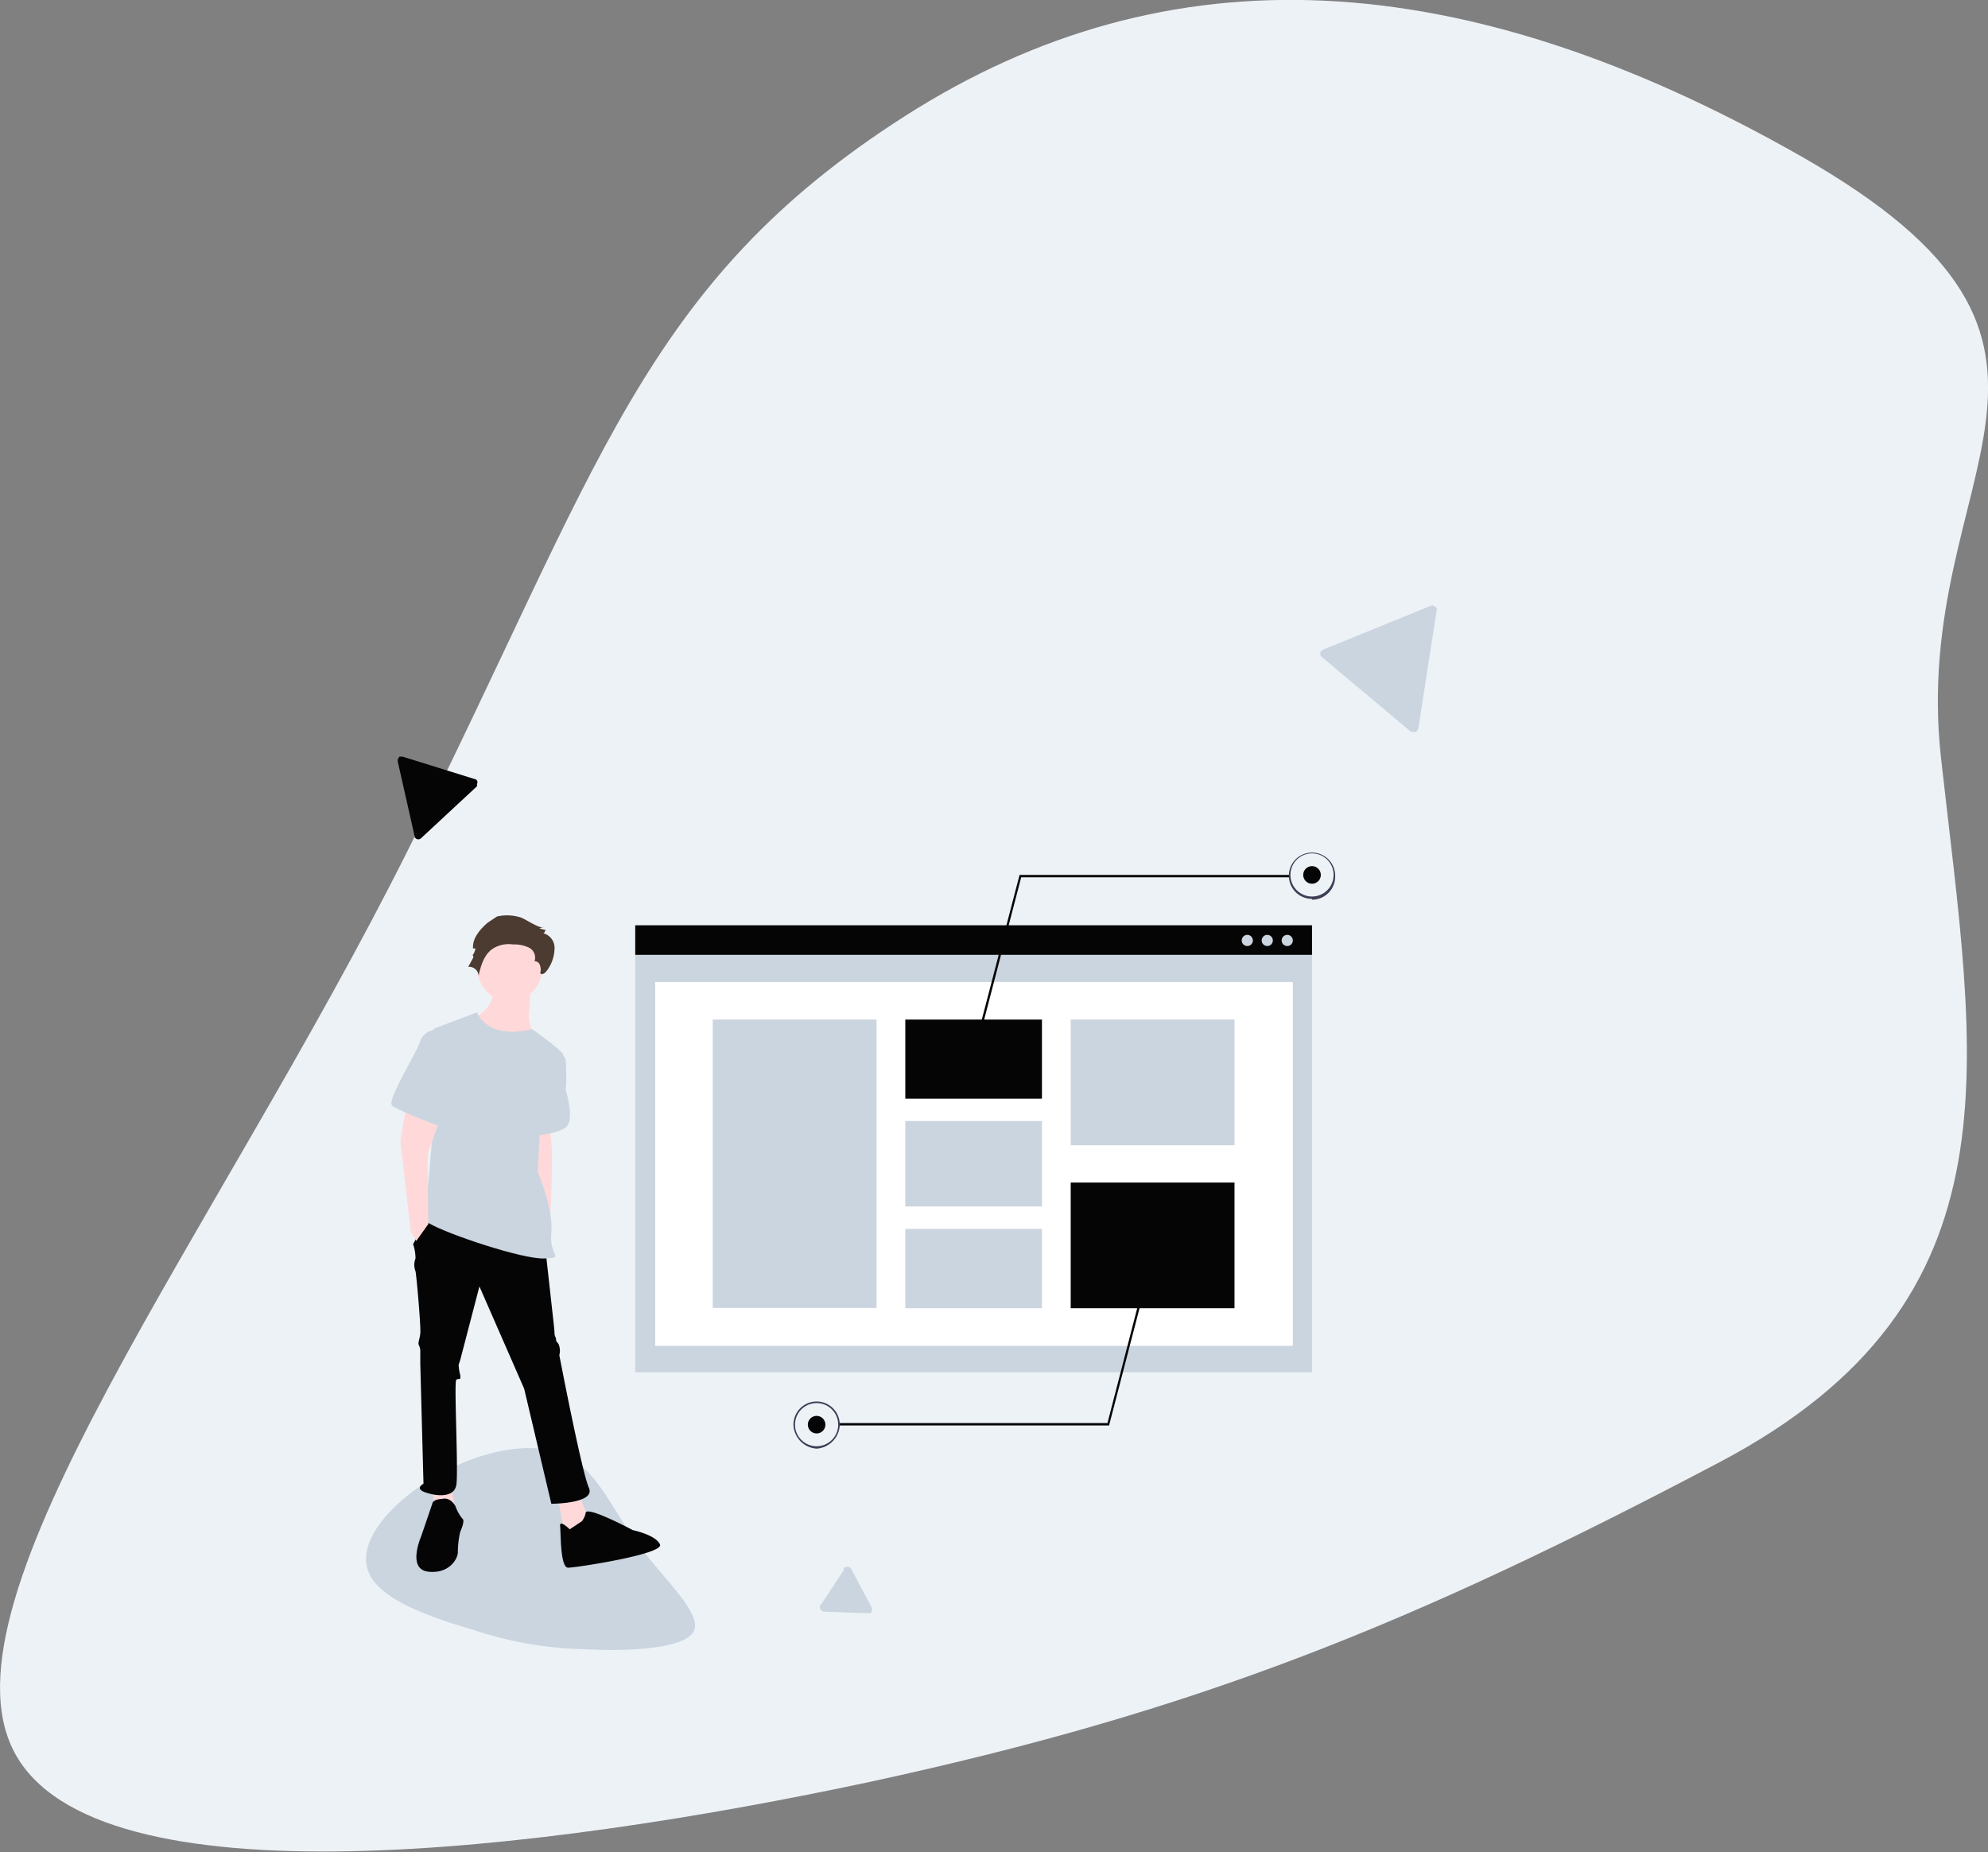 <svg xmlns="http://www.w3.org/2000/svg" viewBox="0 0 248.8 231.8"><rect x="0" y="0" width="248.8" height="231.8" fill="#808080" stroke="none"/><g id="blob-shape"><path id="Path_18" data-name="Path 18" d="M108.9,223c41.1-8.9,67.8-19.7,106.3-40s31.9-50.4,27.7-88.3c-3.9-36,24.8-51.1-17.6-75.2s-79.1-26-112-5S75.1,58.3,51.1,106.3-8.4,200,1.8,219.3,67.7,231.8,108.9,223Z" fill="#edf2f7"/></g><g id="blob-shape_3_2" data-name="blob-shape 3 2"><path id="Path_18-2" data-name="Path 18-2" d="M73.1,206.4A46.5,46.5,0,0,1,59.3,204c-5.1-1.5-11.8-3.7-13.2-7.3s2.4-8.2,7.7-11.5,12-5,16.4-3.3,6.2,6.7,9.6,11.3,8.2,8.8,7,11S78.4,206.7,73.1,206.4Z" fill="#cbd5e0"/></g><rect id="Rectangle_18" data-name="Rectangle 18" x="79.5" y="115.9" width="84.7" height="55.84" fill="#cbd5e0"/><rect id="Rectangle_19" data-name="Rectangle 19" x="82" y="122.9" width="79.8" height="45.54" fill="#fff"/><rect id="Rectangle_20" data-name="Rectangle 20" x="79.5" y="115.8" width="84.7" height="3.7" fill="#050505"/><circle id="Ellipse_7" data-name="Ellipse 7" cx="156.1" cy="117.7" r="0.7" fill="#cbd5e0"/><circle id="Ellipse_8" data-name="Ellipse 8" cx="158.6" cy="117.7" r="0.7" fill="#cbd5e0"/><circle id="Ellipse_9" data-name="Ellipse 9" cx="161.1" cy="117.7" r="0.7" fill="#cbd5e0"/><rect id="Rectangle_21" data-name="Rectangle 21" x="89.2" y="127.6" width="20.5" height="36.09" fill="#cbd5e0"/><path id="Path_70" data-name="Path 70" d="M113.3,127.6h17.1v9.9H113.3Z" fill="#050505"/><rect id="Rectangle_23" data-name="Rectangle 23" x="113.3" y="140.3" width="17.1" height="10.69" fill="#cbd5e0"/><rect id="Rectangle_24" data-name="Rectangle 24" x="113.3" y="153.8" width="17.1" height="9.93" fill="#cbd5e0"/><rect id="Rectangle_25" data-name="Rectangle 25" x="134" y="127.6" width="20.5" height="15.73" fill="#cbd5e0"/><rect id="Rectangle_26" data-name="Rectangle 26" x="134" y="148" width="20.5" height="15.73" fill="#050505"/><path id="Path_30" data-name="Path 30" d="M122,132.1h-.3l5.9-22.6h33.8v.3H127.8Z" fill="#050505"/><path id="Path_31" data-name="Path 31" d="M164.2,112.5a2.9,2.9,0,0,1-2.9-2.9h0a2.9,2.9,0,0,1,5.8,0h0a2.9,2.9,0,0,1-2.8,3h-.1Zm0-5.7a2.7,2.7,0,1,0,2.7,2.7h0A2.7,2.7,0,0,0,164.2,106.8Z" fill="#3f3d56"/><path id="Path_34" data-name="Path 34" d="M164.2,108.4a1.1,1.1,0,0,1,1.1,1.1h0a1.1,1.1,0,1,1-2.2,0h0A1.1,1.1,0,0,1,164.2,108.4Z" fill="#050505"/><path id="Path_32" data-name="Path 32" d="M138.8,178.4H105v-.3h33.6l5.8-22.4h.3Z" fill="#050505"/><path id="Path_33" data-name="Path 33" d="M102.2,181.3a3.1,3.1,0,0,1-2.9-3,2.9,2.9,0,1,1,5.8,0h0A3.1,3.1,0,0,1,102.2,181.3Zm0-5.7a2.7,2.7,0,1,0,2.7,2.7h0A2.7,2.7,0,0,0,102.2,175.6Z" fill="#3f3d56"/><circle id="Ellipse_11" data-name="Ellipse 11" cx="102.2" cy="178.3" r="1.1" fill="#050505"/><path id="Polygon_1" data-name="Polygon 1" d="M49.8,95.4a.7.7,0,0,1,.2-.7h.4l9,2.8a.4.4,0,0,1,.3.6h0v.3l-7,6.5a.5.5,0,0,1-.7,0c-.1-.1-.1-.1-.1-.2Z" fill="#050505"/><path id="Polygon_2" data-name="Polygon 2" d="M105.6,196.5c0-.2,0-.3.2-.4h.5l.2.2,2.6,4.9a.6.6,0,0,1-.2.7h-.3l-5.5-.2a.6.6,0,0,1-.5-.6c0-.1,0-.2.1-.2Z" fill="#cbd5e0"/><path id="Polygon_3" data-name="Polygon 3" d="M179.1,75.8c.2-.1.5.1.7.3v.3l-2.3,14.8c-.1.3-.3.5-.6.4h-.3l-11.2-9.4a.6.6,0,0,1-.1-.7l.3-.2Z" fill="#cbd5e0"/><path d="M68.8,140.8l.3,3.3s-.1,8-.3,8.4a4.9,4.9,0,0,0-.4,1.1l-1.7-4.7v-7.8Z" fill="#ffd9d9"/><polygon points="54.1 186 54.4 189.3 57 189 56.4 185.7 54.1 186" fill="#ffd9d9"/><path d="M55.3,187.6s-1.1,0-1.2.6l-1.4,4.1s-1.8,4.1.9,4.4,3.7-1.7,3.7-2.4a11.5,11.5,0,0,1,.3-2.6c.1-.2.6-1.4.3-1.6a5.1,5.1,0,0,1-.9-1.6S56.4,187.3,55.3,187.6Z" fill="#050505"/><polygon points="69.9 187.8 70.7 192.4 73.8 190.3 72.6 187.4 69.9 187.8" fill="#ffd9d9"/><path d="M71.3,191.4s-1.3-1.3-1.2-.4,0,5.2,1,5.2,12-1.7,11.5-2.9-3.4-1.8-3.4-1.8-5.6-3-5.9-2.2a2.2,2.2,0,0,1-.5,1.1Z" fill="#050505"/><ellipse cx="63.8" cy="121.1" rx="4.1" ry="4.2" fill="#ffd9d9"/><path d="M61.7,123.9s.3,2.6-2.9,3.6,7.7,4.4,8.5,2.6a4.7,4.7,0,0,1-1.1-3.4,14.1,14.1,0,0,0,0-4.1Z" fill="#ffd9d9"/><path d="M68.8,131.6s1.9.1,2,1.1a22.9,22.9,0,0,1,0,3.7s1.2,3.8,0,4.7-4.4,1.1-4.4,1.1Z" fill="#cbd5e0"/><path d="M53.3,152.8l-1.6,2.9a5.7,5.7,0,0,1,.3,1.8,2.2,2.2,0,0,0,0,1.6c.1.3.7,7,.6,7.8s-.3,1.1-.2,1.4a1.9,1.9,0,0,1,.2.7v1.7l.4,15s-1.2.6.3,1.1,3.5.6,3.8-.9-.3-12.9,0-13.2.6.2.5-.6a5.9,5.9,0,0,1-.2-1.3l.2-.6L60,161l5.6,12.8L69,188.2s5.6,0,4.7-2S70,169.6,70,169.6a2.1,2.1,0,0,0,0-1.1c-.1-.5-.4-.5-.4-.8s-.2-.5-.2-.8-.1-1.2-.1-1.2l-1.1-9.9Z" fill="#050505"/><path d="M59.7,126.7s1.2,3.5,6.9,2.1c0,0,3.7,2.6,3.9,3.2s-2.9,8.6-2.9,8.6l-.3,6.1s2,4.6,1.7,7.6,1.8,3.1-.9,3.2-12-3-14.4-4.4c-.4-.2-1.2.7-1.1.5s0-1.1.4-1.4,1.2-11.3,1.2-11.3-.9-11.8.2-12.2Z" fill="#cbd5e0"/><polygon points="50.9 138.1 50.1 142.8 51.4 154.1 52.1 155.3 53.6 153.2 53.5 144.5 55.2 139.7 50.9 138.1" fill="#ffd9d9"/><path d="M54.8,128.9a2.1,2.1,0,0,0-2.2,1.4c-.5,1.6-4.3,7.5-3.5,8.1s6.5,2.9,6.7,2.7S54.8,128.9,54.8,128.9Z" fill="#cbd5e0"/><path d="M65.1,114.8a5.7,5.7,0,0,0-2.9-.1l-1.2.8c-.9.8-1.9,1.9-1.8,3.2h.3a1.8,1.8,0,0,1-.4.9c.1-.1.2.1.1.3l-.6,1.1a1.2,1.2,0,0,1,1.3,1.1h0c.3-1.4.8-3,2.2-3.6a3.7,3.7,0,0,1,2.1-.3,4.2,4.2,0,0,1,2,.4,1.4,1.4,0,0,1,.7,1.7.7.7,0,0,1,.7.6,1.4,1.4,0,0,1,0,.9c.3.3.7-.1.9-.4a4.8,4.8,0,0,0,.9-2.6,1.9,1.9,0,0,0-1.4-2c.2-.1.2-.3.3-.4l-.8-.2.6-.2C67.7,116.4,65.6,114.9,65.1,114.8Z" fill="#4c3b30"/></svg>
